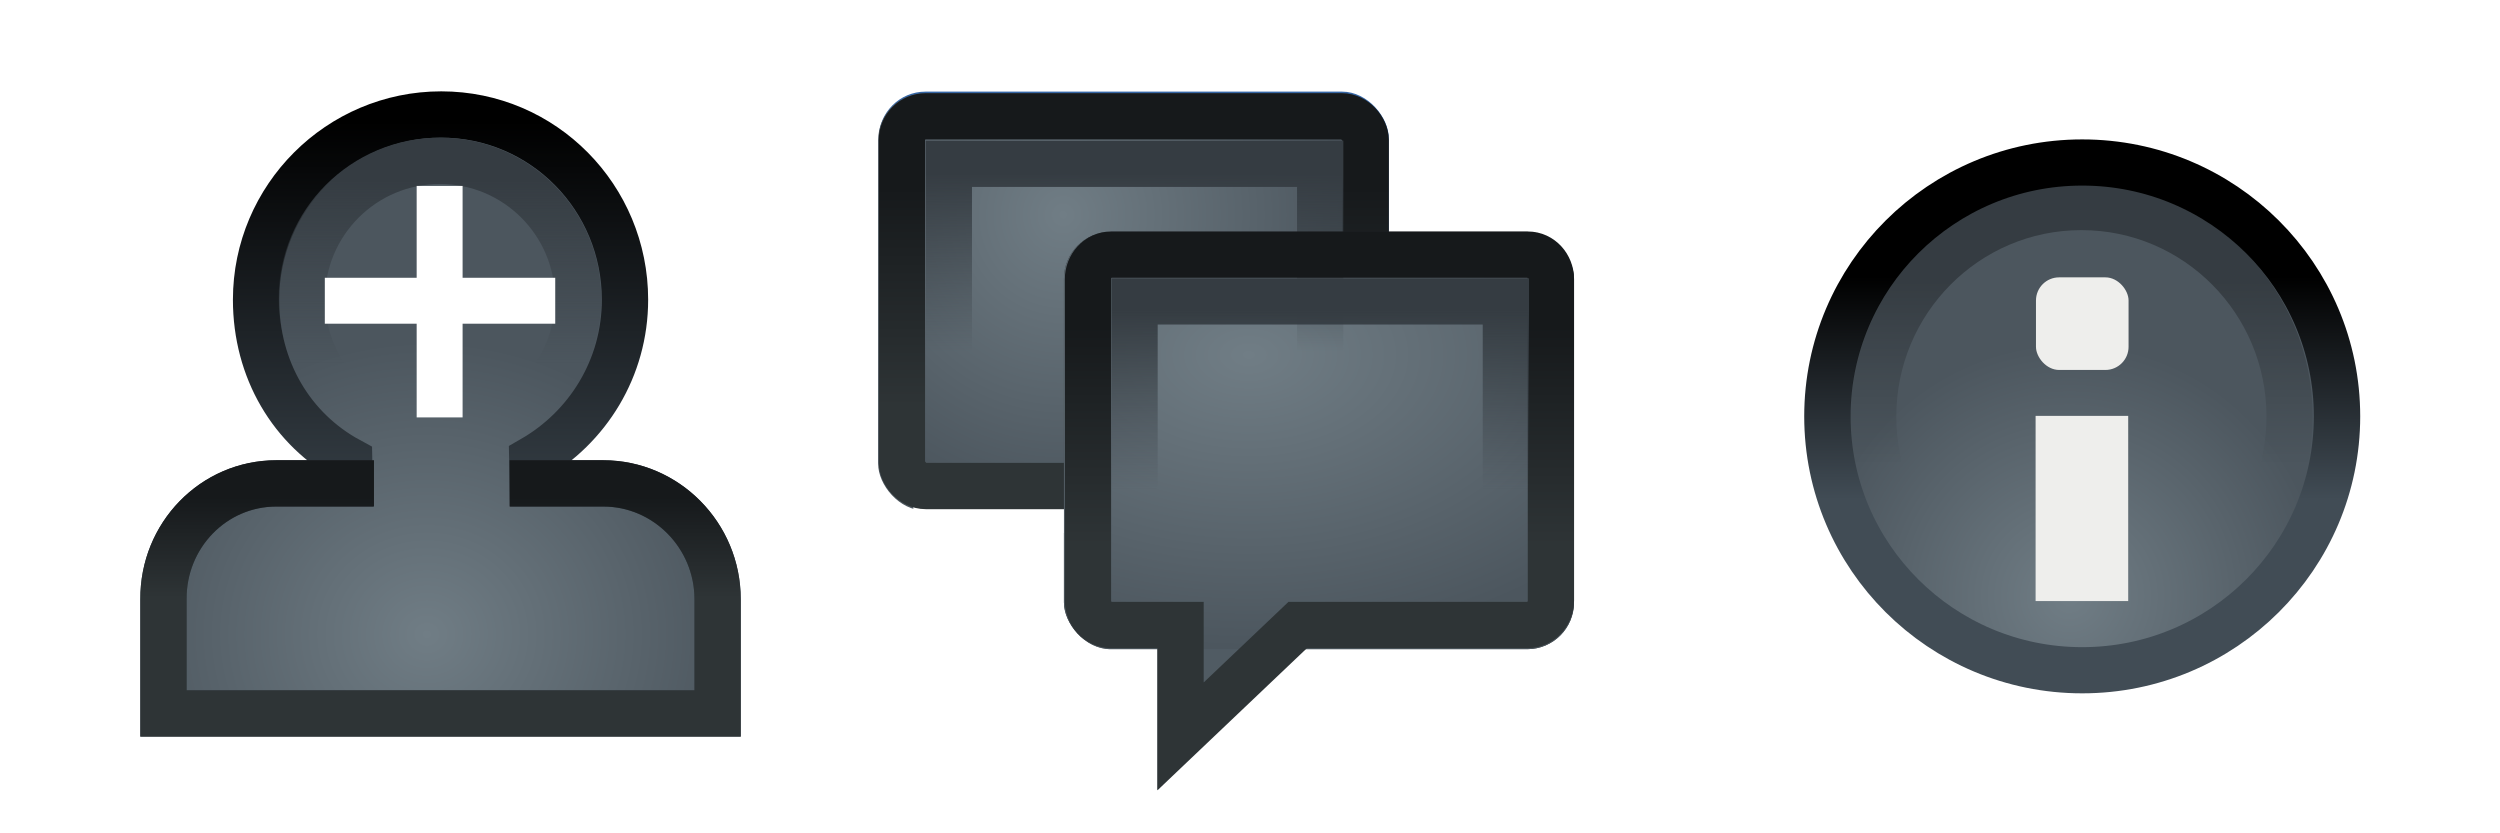 <?xml version="1.0" encoding="UTF-8" standalone="no"?>
<!-- Created with Inkscape (http://www.inkscape.org/) -->

<svg
   xmlns:dc="http://purl.org/dc/elements/1.1/"
   xmlns:cc="http://creativecommons.org/ns#"
   xmlns:rdf="http://www.w3.org/1999/02/22-rdf-syntax-ns#"
   xmlns:svg="http://www.w3.org/2000/svg"
   xmlns="http://www.w3.org/2000/svg"
   xmlns:xlink="http://www.w3.org/1999/xlink"
   xmlns:sodipodi="http://sodipodi.sourceforge.net/DTD/sodipodi-0.dtd"
   xmlns:inkscape="http://www.inkscape.org/namespaces/inkscape"
   width="54"
   height="18"
   id="svg2"
   version="1.1"
   inkscape:version="0.48.1 r9760"
   sodipodi:docname="chat-toolbar.svg"
   inkscape:export-filename="/home/andreasn/Work/mozilla-messaging/aero-icons/chat-toolbar-aero.png"
   inkscape:export-xdpi="90"
   inkscape:export-ydpi="90">
  <defs
     id="defs4">
    <linearGradient
       id="linearGradient4428"
       inkscape:collect="always">
      <stop
         id="stop4430"
         offset="0"
         style="stop-color:#353c42;stop-opacity:1;" />
      <stop
         id="stop4432"
         offset="1"
         style="stop-color:#353c42;stop-opacity:0" />
    </linearGradient>
    <linearGradient
       inkscape:collect="always"
       xlink:href="#linearGradient10355-1"
       id="linearGradient4430"
       gradientUnits="userSpaceOnUse"
       gradientTransform="translate(-16.985,1034.303)"
       x1="26.86"
       y1="12.968"
       x2="26.86"
       y2="10.805" />
    <linearGradient
       inkscape:collect="always"
       id="linearGradient10355-1">
      <stop
         style="stop-color:#2e3436;stop-opacity:1;"
         offset="0"
         id="stop10357-1" />
      <stop
         style="stop-color:#16191b;stop-opacity:1"
         offset="1"
         id="stop10359-9" />
    </linearGradient>
    <linearGradient
       inkscape:collect="always"
       xlink:href="#linearGradient5930"
       id="linearGradient6180"
       gradientUnits="userSpaceOnUse"
       x1="26.885"
       y1="4.895"
       x2="26.885"
       y2="8.058" />
    <linearGradient
       inkscape:collect="always"
       id="linearGradient5930">
      <stop
         style="stop-color:#353c42;stop-opacity:1;"
         offset="0"
         id="stop5932" />
      <stop
         style="stop-color:#353c42;stop-opacity:0;"
         offset="1"
         id="stop5934" />
    </linearGradient>
    <radialGradient
       inkscape:collect="always"
       xlink:href="#linearGradient4507-3"
       id="radialGradient4434"
       gradientUnits="userSpaceOnUse"
       gradientTransform="matrix(1.241,1.2236587e-8,0,1.151,-0.981,1031.774)"
       cx="8.221"
       cy="14.153"
       fx="8.221"
       fy="14.153"
       r="5.506" />
    <linearGradient
       id="linearGradient4507-3">
      <stop
         id="stop4509-2"
         offset="0"
         style="stop-color:#707d85;stop-opacity:1;" />
      <stop
         id="stop4511-0"
         offset="1"
         style="stop-color:#4c565e;stop-opacity:1" />
    </linearGradient>
    <linearGradient
       inkscape:collect="always"
       xlink:href="#linearGradient5272-7-9"
       id="linearGradient4436"
       gradientUnits="userSpaceOnUse"
       gradientTransform="translate(1,1035.272)"
       x1="4.895"
       y1="1.697"
       x2="4.895"
       y2="11.726" />
    <linearGradient
       inkscape:collect="always"
       id="linearGradient5272-7-9">
      <stop
         style="stop-color:#000000;stop-opacity:1;"
         offset="0"
         id="stop5274-6-3" />
      <stop
         style="stop-color:#414c55;stop-opacity:1"
         offset="1"
         id="stop5276-7-1" />
    </linearGradient>
    <filter
       color-interpolation-filters="sRGB"
       inkscape:collect="always"
       id="filter5752-5-41-9-8"
       x="-0.069"
       width="1.137"
       y="-0.479"
       height="1.957">
      <feGaussianBlur
         inkscape:collect="always"
         stdDeviation="0.268"
         id="feGaussianBlur5754-5-9-33-9" />
    </filter>
    <filter
       color-interpolation-filters="sRGB"
       inkscape:collect="always"
       id="filter5752-5-41-7-0"
       x="-0.069"
       width="1.137"
       y="-0.479"
       height="1.957">
      <feGaussianBlur
         inkscape:collect="always"
         stdDeviation="0.268"
         id="feGaussianBlur5754-5-9-3-69" />
    </filter>
    <filter
       color-interpolation-filters="sRGB"
       inkscape:collect="always"
       id="filter4503-1"
       x="-0.125"
       width="1.25"
       y="-0.116"
       height="1.231">
      <feGaussianBlur
         inkscape:collect="always"
         stdDeviation="0.623"
         id="feGaussianBlur4505-4" />
    </filter>
    <radialGradient
       inkscape:collect="always"
       xlink:href="#linearGradient4507-3"
       id="radialGradient4322"
       cx="26.987"
       cy="1041.934"
       fx="26.987"
       fy="1041.934"
       r="5.508"
       gradientTransform="matrix(1.802,-9.584303e-6,6.1006608e-6,1.147,-21.66,-153.073)"
       gradientUnits="userSpaceOnUse" />
    <radialGradient
       inkscape:collect="always"
       xlink:href="#linearGradient4507-3-1"
       id="radialGradient4322-5"
       cx="26.987"
       cy="1041.934"
       fx="26.987"
       fy="1041.934"
       r="5.508"
       gradientTransform="matrix(1,0,0,0.818,0,189.932)"
       gradientUnits="userSpaceOnUse" />
    <linearGradient
       id="linearGradient4507-3-1">
      <stop
         id="stop4509-2-3"
         offset="0"
         style="stop-color:#707d85;stop-opacity:1;" />
      <stop
         id="stop4511-0-7"
         offset="1"
         style="stop-color:#4c565e;stop-opacity:1" />
    </linearGradient>
    <linearGradient
       gradientTransform="translate(-4.013,-2.994)"
       inkscape:collect="always"
       xlink:href="#linearGradient10355-1-0"
       id="linearGradient4326-8"
       x1="31.074"
       y1="1046.132"
       x2="31.074"
       y2="1041.417"
       gradientUnits="userSpaceOnUse" />
    <linearGradient
       inkscape:collect="always"
       id="linearGradient10355-1-0">
      <stop
         style="stop-color:#2e3436;stop-opacity:1;"
         offset="0"
         id="stop10357-1-9" />
      <stop
         style="stop-color:#16191b;stop-opacity:1"
         offset="1"
         id="stop10359-9-5" />
    </linearGradient>
    <radialGradient
       r="5.508"
       fy="1041.934"
       fx="26.987"
       cy="1041.934"
       cx="26.987"
       gradientTransform="matrix(1.12,1.113196e-7,-1.1339644e-7,1.141,-7.261,-149.839)"
       gradientUnits="userSpaceOnUse"
       id="radialGradient4382"
       xlink:href="#linearGradient4507-3-1"
       inkscape:collect="always" />
    <linearGradient
       inkscape:collect="always"
       xlink:href="#linearGradient10355-1"
       id="linearGradient4414"
       gradientUnits="userSpaceOnUse"
       x1="31.074"
       y1="1046.132"
       x2="31.074"
       y2="1041.417" />
    <linearGradient
       inkscape:collect="always"
       xlink:href="#linearGradient4428"
       id="linearGradient4426"
       x1="28.165"
       y1="1041.07"
       x2="28.165"
       y2="1044.947"
       gradientUnits="userSpaceOnUse" />
    <linearGradient
       inkscape:collect="always"
       xlink:href="#linearGradient4428-8"
       id="linearGradient4426-3"
       x1="28.165"
       y1="1041.07"
       x2="28.165"
       y2="1044.947"
       gradientUnits="userSpaceOnUse" />
    <linearGradient
       id="linearGradient4428-8"
       inkscape:collect="always">
      <stop
         id="stop4430-7"
         offset="0"
         style="stop-color:#353c42;stop-opacity:1;" />
      <stop
         id="stop4432-5"
         offset="1"
         style="stop-color:#353c42;stop-opacity:0" />
    </linearGradient>
    <linearGradient
       gradientTransform="translate(-4.011,-2.972)"
       y2="1044.947"
       x2="28.165"
       y1="1041.07"
       x1="28.165"
       gradientUnits="userSpaceOnUse"
       id="linearGradient4449"
       xlink:href="#linearGradient4428-8"
       inkscape:collect="always" />
    <linearGradient
       gradientTransform="translate(20,5.1382813e-5)"
       inkscape:collect="always"
       xlink:href="#linearGradient10355-1-9"
       id="linearGradient4414-9"
       gradientUnits="userSpaceOnUse"
       x1="31.074"
       y1="1046.132"
       x2="31.074"
       y2="1041.417" />
    <linearGradient
       inkscape:collect="always"
       id="linearGradient10355-1-9">
      <stop
         style="stop-color:#2e3436;stop-opacity:1;"
         offset="0"
         id="stop10357-1-1" />
      <stop
         style="stop-color:#16191b;stop-opacity:1"
         offset="1"
         id="stop10359-9-7" />
    </linearGradient>
    <linearGradient
       gradientTransform="translate(-4.013,-2.994)"
       inkscape:collect="always"
       xlink:href="#linearGradient10355-1-0-0"
       id="linearGradient4326-8-2"
       x1="31.074"
       y1="1046.132"
       x2="31.074"
       y2="1041.417"
       gradientUnits="userSpaceOnUse" />
    <linearGradient
       inkscape:collect="always"
       id="linearGradient10355-1-0-0">
      <stop
         style="stop-color:#2e3436;stop-opacity:1;"
         offset="0"
         id="stop10357-1-9-9" />
      <stop
         style="stop-color:#16191b;stop-opacity:1"
         offset="1"
         id="stop10359-9-5-1" />
    </linearGradient>
    <linearGradient
       y2="1041.417"
       x2="31.074"
       y1="1046.132"
       x1="31.074"
       gradientTransform="translate(15.987,-2.994)"
       gradientUnits="userSpaceOnUse"
       id="linearGradient4509"
       xlink:href="#linearGradient10355-1-0-0"
       inkscape:collect="always" />
    <linearGradient
       inkscape:collect="always"
       xlink:href="#linearGradient10355-1-0-0"
       id="linearGradient4542"
       gradientUnits="userSpaceOnUse"
       gradientTransform="translate(15.987,-1037.356)"
       x1="31.074"
       y1="1046.132"
       x2="31.074"
       y2="1041.417" />
    <linearGradient
       inkscape:collect="always"
       xlink:href="#linearGradient10355-1-9"
       id="linearGradient4548"
       gradientUnits="userSpaceOnUse"
       gradientTransform="translate(20,5.1382813e-5)"
       x1="31.074"
       y1="1046.132"
       x2="31.074"
       y2="1041.417" />
    <filter
       inkscape:collect="always"
       id="filter4551"
       x="-0.12"
       width="1.24"
       y="-0.12"
       height="1.24"
       color-interpolation-filters="sRGB">
      <feGaussianBlur
         inkscape:collect="always"
         stdDeviation="0.752"
         id="feGaussianBlur4553" />
    </filter>
    <filter
       color-interpolation-filters="sRGB"
       inkscape:collect="always"
       id="filter5752-5-41-9-8-0"
       x="-0.069"
       width="1.137"
       y="-0.479"
       height="1.957">
      <feGaussianBlur
         inkscape:collect="always"
         stdDeviation="0.268"
         id="feGaussianBlur5754-5-9-33-9-6" />
    </filter>
    <filter
       inkscape:collect="always"
       id="filter4731"
       x="-0.12"
       width="1.239"
       y="-0.387"
       height="1.775"
       color-interpolation-filters="sRGB">
      <feGaussianBlur
         inkscape:collect="always"
         stdDeviation="0.163"
         id="feGaussianBlur4733" />
    </filter>
    <filter
       inkscape:collect="always"
       id="filter4735"
       x="-0.058"
       width="1.116"
       y="-0.197"
       height="1.394"
       color-interpolation-filters="sRGB">
      <feGaussianBlur
         inkscape:collect="always"
         stdDeviation="0.163"
         id="feGaussianBlur4737" />
    </filter>
    <linearGradient
       inkscape:collect="always"
       xlink:href="#linearGradient5272-5"
       id="linearGradient3637"
       gradientUnits="userSpaceOnUse"
       gradientTransform="matrix(0.989,0,0,1,36.118,1034.362)"
       x1="8.542"
       y1="3.122"
       x2="8.542"
       y2="13.045" />
    <linearGradient
       inkscape:collect="always"
       id="linearGradient5272-5">
      <stop
         style="stop-color:#000000;stop-opacity:1;"
         offset="0"
         id="stop5274-8" />
      <stop
         style="stop-color:#414c55;stop-opacity:1"
         offset="1"
         id="stop5276-4" />
    </linearGradient>
    <radialGradient
       inkscape:collect="always"
       xlink:href="#linearGradient4507-3-1"
       id="radialGradient3639"
       gradientUnits="userSpaceOnUse"
       gradientTransform="translate(36.079,1034.362)"
       cx="8.912"
       cy="12.27"
       fx="8.912"
       fy="12.27"
       r="6" />
    <linearGradient
       id="linearGradient5226-7">
      <stop
         id="stop5228-8"
         offset="0"
         style="stop-color:#616e7b;stop-opacity:1" />
      <stop
         id="stop5230-67"
         offset="1"
         style="stop-color:#2c3e49;stop-opacity:1" />
    </linearGradient>
    <linearGradient
       inkscape:collect="always"
       xlink:href="#linearGradient5930-1"
       id="linearGradient6180-2"
       gradientUnits="userSpaceOnUse"
       x1="26.885"
       y1="4.895"
       x2="26.885"
       y2="8.058" />
    <linearGradient
       inkscape:collect="always"
       id="linearGradient5930-1">
      <stop
         style="stop-color:#353c42;stop-opacity:1;"
         offset="0"
         id="stop5932-9" />
      <stop
         style="stop-color:#353c42;stop-opacity:0;"
         offset="1"
         id="stop5934-7" />
    </linearGradient>
    <linearGradient
       y2="8.058"
       x2="26.885"
       y1="4.895"
       x1="26.885"
       gradientUnits="userSpaceOnUse"
       id="linearGradient3914"
       xlink:href="#linearGradient5930-1"
       inkscape:collect="always" />
    <linearGradient
       y2="7.501"
       x2="26.885"
       y1="5.432"
       x1="26.885"
       gradientUnits="userSpaceOnUse"
       id="linearGradient7230"
       xlink:href="#linearGradient4437-1-8-6"
       inkscape:collect="always" />
    <linearGradient
       inkscape:collect="always"
       id="linearGradient4437-1-8-6">
      <stop
         style="stop-color:#000000;stop-opacity:1;"
         offset="0"
         id="stop4439-6-6-5" />
      <stop
         style="stop-color:#000000;stop-opacity:0;"
         offset="1"
         id="stop4441-20-7-2" />
    </linearGradient>
    <radialGradient
       inkscape:collect="always"
       xlink:href="#linearGradient4507-4-7"
       id="radialGradient10985"
       cx="44.533"
       cy="14.27"
       fx="44.533"
       fy="14.27"
       r="6.812"
       gradientUnits="userSpaceOnUse" />
    <linearGradient
       id="linearGradient4507-4-7">
      <stop
         id="stop4509-8-2"
         offset="0"
         style="stop-color:#707d85;stop-opacity:1;" />
      <stop
         id="stop4511-5-7"
         offset="1"
         style="stop-color:#4c565e;stop-opacity:1" />
    </linearGradient>
    <linearGradient
       inkscape:collect="always"
       xlink:href="#linearGradient5272"
       id="linearGradient10993"
       x1="45.713"
       y1="5.68"
       x2="45.713"
       y2="11.662"
       gradientUnits="userSpaceOnUse" />
    <linearGradient
       inkscape:collect="always"
       id="linearGradient5272">
      <stop
         style="stop-color:#000000;stop-opacity:1;"
         offset="0"
         id="stop5274" />
      <stop
         style="stop-color:#414c55;stop-opacity:1"
         offset="1"
         id="stop5276" />
    </linearGradient>
    <filter
       inkscape:collect="always"
       id="filter11165"
       x="-0.12"
       width="1.24"
       y="-0.12"
       height="1.24"
       color-interpolation-filters="sRGB">
      <feGaussianBlur
         inkscape:collect="always"
         stdDeviation="0.681"
         id="feGaussianBlur11167" />
    </filter>
    <filter
       inkscape:collect="always"
       id="filter7309"
       x="-0.12"
       width="1.24"
       y="-0.12"
       height="1.24"
       color-interpolation-filters="sRGB">
      <feGaussianBlur
         inkscape:collect="always"
         stdDeviation="0.681"
         id="feGaussianBlur7311" />
    </filter>
  </defs>
  <sodipodi:namedview
     id="base"
     pagecolor="#ffffff"
     bordercolor="#666666"
     borderopacity="1.0"
     inkscape:pageopacity="0.0"
     inkscape:pageshadow="2"
     inkscape:zoom="11.313708"
     inkscape:cx="37.859769"
     inkscape:cy="7.1841678"
     inkscape:document-units="px"
     inkscape:current-layer="layer1"
     showgrid="false"
     inkscape:snap-nodes="false"
     inkscape:snap-grids="false"
     inkscape:window-width="1366"
     inkscape:window-height="711"
     inkscape:window-x="0"
     inkscape:window-y="26"
     inkscape:window-maximized="1"
     showguides="true"
     inkscape:guide-bbox="true">
    <sodipodi:guide
       orientation="1,0"
       position="18.12,0"
       id="guide3306" />
    <sodipodi:guide
       orientation="0,1"
       position="12.857,0"
       id="guide3308" />
    <inkscape:grid
       type="xygrid"
       id="grid3409"
       empspacing="5"
       visible="true"
       enabled="true"
       snapvisiblegridlinesonly="true" />
    <sodipodi:guide
       orientation="1,0"
       position="35.93,0"
       id="guide3897" />
  </sodipodi:namedview>
  <g
     inkscape:label="Layer 1"
     inkscape:groupmode="layer"
     id="layer1"
     transform="translate(0,-1034.362)">
    <path
       style="font-size:medium;font-style:normal;font-variant:normal;font-weight:normal;font-stretch:normal;text-indent:0;text-align:start;text-decoration:none;line-height:normal;letter-spacing:normal;word-spacing:normal;text-transform:none;direction:ltr;block-progression:tb;writing-mode:lr-tb;text-anchor:start;baseline-shift:baseline;opacity:0.5;color:#000000;fill:#ffffff;fill-opacity:1;stroke:none;stroke-width:1;marker:none;visibility:visible;display:inline;overflow:visible;filter:url(#filter4551);enable-background:accumulate;font-family:Sans;-inkscape-font-specification:Sans"
       d="m 20,1036.362 c -0.553,0 -1.031,0.448 -1.031,1 l 0,6.969 c 0,0.552 0.479,1.031 1.031,1.031 l 3,0 0,1.969 c 0,0.537 0.426,1.031 1,1.031 l 1,0 0,3.062 3.219,-3.062 4.781,0 c 0.574,0 1,-0.494 1,-1.031 l 0,-6.938 c 0,-0.537 -0.426,-1.031 -1,-1.031 l -3,0 0,-2 c 0,-0.552 -0.447,-1 -1,-1 z"
       id="rect4192-47-3-1-5"
       inkscape:connector-curvature="0"
       sodipodi:nodetypes="sssscsscccsssscsss" />
    <path
       inkscape:connector-curvature="0"
       style="opacity:0.5;color:#000000;fill:none;stroke:#ffffff;stroke-width:1;stroke-linecap:round;stroke-miterlimit:4;stroke-opacity:1;stroke-dashoffset:0;marker:none;visibility:visible;display:inline;overflow:visible;filter:url(#filter4503-1);enable-background:accumulate"
       d="m 9.531,1036.835 c -2.203,0 -4,1.797 -4,4 0,1.512 0.769,2.803 2.011,3.475 l 0.01,0.494 -0.614,0 -0.969,0 c -1.359,0 -2.446,1.124 -2.438,2.5 l 0,2.469 11.969,0 0,-2.469 c -5.98e-4,-1.376 -1.11,-2.5 -2.469,-2.5 l -1.524,0 -0.01,-0.523 c 1.196,-0.686 2.003,-1.967 2.003,-3.446 0,-2.203 -1.766,-4 -3.969,-4 z"
       id="rect10805-4-0-5"
       sodipodi:nodetypes="cscccccccccccsc" />
    <rect
       style="fill:#ffffff;fill-opacity:1;stroke:none;display:inline;filter:url(#filter5752-5-41-7-0)"
       id="rect5750-3-4-5-9"
       width="9.375"
       height="1.344"
       x="4.333"
       y="14.05"
       transform="matrix(1.114,0,0,0.774,-0.421,1038.52)" />
    <rect
       style="fill:#ffffff;fill-opacity:1;stroke:none;display:inline;filter:url(#filter5752-5-41-9-8)"
       id="rect5750-3-4-8-7"
       width="9.375"
       height="1.344"
       x="4.333"
       y="14.05"
       transform="matrix(1.135,0,0,0.774,-0.829,1038.874)" />
    <path
       inkscape:connector-curvature="0"
       style="color:#000000;fill:url(#radialGradient4434);fill-opacity:1;stroke:url(#linearGradient4436);stroke-width:1;stroke-linecap:round;stroke-miterlimit:4;stroke-opacity:1;stroke-dashoffset:0;marker:none;visibility:visible;display:inline;overflow:visible;enable-background:accumulate"
       d="m 9.531,1036.835 c -2.203,0 -4,1.797 -4,4 0,1.512 0.769,2.803 2.011,3.475 l 0.01,0.494 -0.614,0 -0.969,0 c -1.359,0 -2.446,1.124 -2.438,2.5 l 0,2.469 11.969,0 0,-2.469 c -5.98e-4,-1.376 -1.11,-2.5 -2.469,-2.5 l -1.524,0 -0.01,-0.523 c 1.196,-0.686 2.003,-1.967 2.003,-3.446 0,-2.203 -1.766,-4 -3.969,-4 z"
       id="rect10805-4-4"
       sodipodi:nodetypes="cscccccccccccsc" />
    <path
       sodipodi:type="arc"
       style="fill:none;stroke:url(#linearGradient6180);stroke-width:0.791;stroke-linecap:round;stroke-miterlimit:4;stroke-opacity:1;stroke-dasharray:none;stroke-dashoffset:0;display:inline"
       id="path4435-7"
       sodipodi:cx="26.765625"
       sodipodi:cy="6.953125"
       sodipodi:rx="2.359375"
       sodipodi:ry="2.359375"
       d="m 29.125,6.953 c 0,1.303 -1.056,2.359 -2.359,2.359 -1.303,0 -2.359,-1.056 -2.359,-2.359 0,-1.303 1.056,-2.359 2.359,-2.359 1.303,0 2.359,1.056 2.359,2.359 z"
       transform="matrix(1.265,0,0,1.265,-24.356,1032.024)" />
    <path
       inkscape:connector-curvature="0"
       style="color:#000000;fill:none;stroke:url(#linearGradient4430);stroke-width:1;stroke-linecap:butt;stroke-miterlimit:4;stroke-opacity:1;stroke-dashoffset:0;marker:none;visibility:visible;display:inline;overflow:visible;enable-background:accumulate"
       d="m 8.078,1044.803 -2.109,0 c -1.359,0 -2.446,1.124 -2.438,2.5 l 0,2.469 11.969,0 0,-2.469 c -5.98e-4,-1.376 -1.11,-2.5 -2.469,-2.5 l -2.024,0"
       id="rect10805-4-9-2"
       sodipodi:nodetypes="cccccccc" />
    <rect
       style="fill:#3465a4;fill-opacity:1;stroke:none"
       id="rect4192-4"
       width="11.017"
       height="9.012"
       x="18.981"
       y="1036.341"
       rx="1.01"
       ry="1.01" />
    <rect
       style="fill:url(#radialGradient4382);fill-opacity:1;stroke:none"
       id="rect4192-47-2"
       width="11.017"
       height="9.012"
       x="18.968"
       y="1036.379"
       rx="1.01"
       ry="1.01" />
    <path
       style="opacity:0.5;fill:none;stroke:#ffffff;stroke-width:1;stroke-linecap:round;stroke-linejoin:miter;stroke-miterlimit:4;stroke-opacity:1;stroke-dasharray:none;filter:url(#filter4735)"
       d="m 25.766,1050.362 1.984,-1.984 4.766,0"
       id="path4605"
       inkscape:connector-curvature="0" />
    <rect
       style="fill:#2e3436;fill-opacity:1;stroke:none"
       id="rect4192"
       width="11.017"
       height="9.012"
       x="22.981"
       y="1039.372"
       rx="1.01"
       ry="1.01" />
    <path
       style="font-size:medium;font-style:normal;font-variant:normal;font-weight:normal;font-stretch:normal;text-indent:0;text-align:start;text-decoration:none;line-height:normal;letter-spacing:normal;word-spacing:normal;text-transform:none;direction:ltr;block-progression:tb;writing-mode:lr-tb;text-anchor:start;baseline-shift:baseline;opacity:0.5;color:#000000;fill:#ffffff;fill-opacity:1;stroke:none;stroke-width:1;marker:none;visibility:visible;display:inline;overflow:visible;filter:url(#filter4731);enable-background:accumulate;font-family:Sans;-inkscape-font-specification:Sans"
       d="m 23.812,1047.891 a 0.504,0.504 0 1 0 0.125,1 l 2.188,0 a 0.5,0.5 0 1 0 0,-1 l -2.188,0 a 0.5,0.5 0 0 0 -0.125,0 z"
       id="path4603-6"
       inkscape:connector-curvature="0" />
    <path
       style="fill:#505b63;fill-opacity:1;stroke:none"
       d="m 25,1047.831 0,3.594 4.031,-4.031 z"
       id="path4194"
       inkscape:connector-curvature="0" />
    <rect
       style="fill:#ffffff;fill-opacity:1;stroke:none;display:inline;filter:url(#filter5752-5-41-9-8-0)"
       id="rect5750-3-4-8-7-3"
       width="9.375"
       height="1.344"
       x="4.333"
       y="14.05"
       transform="matrix(1.135,0,0,0.774,14.81,1033.959)" />
    <rect
       style="fill:none;stroke:url(#linearGradient4326-8);stroke-width:1;stroke-opacity:1"
       id="rect4192-47-3-1"
       width="10.018"
       height="7.985"
       x="19.481"
       y="1036.875"
       rx="0.513"
       ry="0.513" />
    <rect
       style="fill:url(#radialGradient4322);fill-opacity:1;stroke:none"
       id="rect4192-47"
       width="11.017"
       height="9.012"
       x="22.981"
       y="1039.372"
       rx="1.01"
       ry="1.01" />
    <rect
       style="fill:none;stroke:url(#linearGradient4449);stroke-width:1;stroke-linecap:round;stroke-linejoin:miter;stroke-miterlimit:4;stroke-opacity:1;stroke-dasharray:none;stroke-dashoffset:0"
       id="rect4416-4"
       width="8.021"
       height="6.01"
       x="20.495"
       y="1037.9"
       rx="0"
       ry="0" />
    <path
       style="fill:none;stroke:url(#linearGradient4414);stroke-width:1;stroke-opacity:1"
       d="m 24,1039.862 c -0.284,0 -0.5,0.247 -0.5,0.531 l 0,6.938 c 0,0.284 0.216,0.531 0.5,0.531 l 1.5,0 0,2.406 2.531,-2.406 4.969,0 c 0.284,0 0.5,-0.247 0.5,-0.531 l 0,-6.938 c 0,-0.284 -0.216,-0.531 -0.5,-0.531 l -9,0 z"
       id="rect4192-47-3"
       inkscape:connector-curvature="0" />
    <rect
       style="fill:none;stroke:url(#linearGradient4426);stroke-width:1;stroke-linecap:round;stroke-linejoin:miter;stroke-miterlimit:4;stroke-opacity:1;stroke-dasharray:none;stroke-dashoffset:0"
       id="rect4416"
       width="8.021"
       height="6.01"
       x="24.506"
       y="1040.872"
       rx="0"
       ry="0" />
    <path
       sodipodi:type="arc"
       style="opacity:0.5;color:#000000;fill:none;stroke:#ffffff;stroke-width:1.239;stroke-miterlimit:4;stroke-opacity:1;stroke-dasharray:none;marker:none;visibility:visible;display:inline;overflow:visible;filter:url(#filter7309);enable-background:accumulate"
       id="path10977-6"
       sodipodi:cx="44.875"
       sodipodi:cy="9.4375"
       sodipodi:rx="6.8125"
       sodipodi:ry="6.8125"
       d="m 51.688,9.438 c 0,3.762 -3.05,6.812 -6.812,6.812 -3.762,0 -6.812,-3.05 -6.812,-6.812 0,-3.762 3.05,-6.812 6.812,-6.812 3.762,0 6.812,3.05 6.812,6.812 z"
       transform="matrix(0.808,0,0,0.805,8.716,1035.758)" />
    <path
       sodipodi:type="arc"
       style="color:#000000;fill:none;stroke:#ffffff;stroke-width:1.067;stroke-opacity:1;marker:none;visibility:visible;display:inline;overflow:visible;filter:url(#filter11165);enable-background:accumulate"
       id="path10977-9"
       sodipodi:cx="44.875"
       sodipodi:cy="9.4375"
       sodipodi:rx="6.8125"
       sodipodi:ry="6.8125"
       d="m 51.688,9.438 c 0,3.762 -3.05,6.812 -6.812,6.812 -3.762,0 -6.812,-3.05 -6.812,-6.812 0,-3.762 3.05,-6.812 6.812,-6.812 3.762,0 6.812,3.05 6.812,6.812 z"
       transform="matrix(0.817,0,0,0.817,8.362,1036.38)" />
    <path
       sodipodi:type="arc"
       style="color:#000000;fill:url(#radialGradient10985);fill-opacity:1;fill-rule:nonzero;stroke:url(#linearGradient10993);stroke-width:1.239;stroke-miterlimit:4;stroke-opacity:1;stroke-dasharray:none;marker:none;visibility:visible;display:inline;overflow:visible;enable-background:accumulate"
       id="path10977"
       sodipodi:cx="44.875"
       sodipodi:cy="9.4375"
       sodipodi:rx="6.8125"
       sodipodi:ry="6.8125"
       d="m 51.688,9.438 c 0,3.762 -3.05,6.812 -6.812,6.812 -3.762,0 -6.812,-3.05 -6.812,-6.812 0,-3.762 3.05,-6.812 6.812,-6.812 3.762,0 6.812,3.05 6.812,6.812 z"
       transform="matrix(0.808,0,0,0.805,8.716,1035.758)" />
    <rect
       style="color:#000000;fill:#eeeeec;fill-opacity:1;fill-rule:nonzero;stroke:none;stroke-width:1;marker:none;visibility:visible;display:inline;overflow:visible;enable-background:accumulate"
       id="rect10995"
       width="2"
       height="2"
       x="43.977"
       y="1040.353"
       rx="0.5"
       ry="0.5" />
    <rect
       style="color:#000000;fill:#eeeeec;fill-opacity:1;fill-rule:nonzero;stroke:none;stroke-width:1;marker:none;visibility:visible;display:inline;overflow:visible;enable-background:accumulate"
       id="rect10995-1"
       width="2"
       height="4"
       x="43.969"
       y="1043.345"
       rx="0"
       ry="0" />
    <path
       sodipodi:type="arc"
       style="opacity:0.3;fill:none;stroke:url(#linearGradient7230);stroke-width:0.523;stroke-linecap:round;stroke-miterlimit:4;stroke-opacity:1;stroke-dasharray:none;stroke-dashoffset:0;display:inline"
       id="path4435-2-1-2"
       sodipodi:cx="26.765625"
       sodipodi:cy="6.953125"
       sodipodi:rx="2.359375"
       sodipodi:ry="2.359375"
       d="m 29.125,6.953 c 0,1.303 -1.056,2.359 -2.359,2.359 -1.303,0 -2.359,-1.056 -2.359,-2.359 0,-1.303 1.056,-2.359 2.359,-2.359 1.303,0 2.359,1.056 2.359,2.359 z"
       transform="matrix(1.906,0,0,1.92,-6.058,1030.01)" />
    <rect
       style="color:#000000;fill:#ffffff;fill-opacity:1;fill-rule:nonzero;stroke:none;stroke-width:1;marker:none;visibility:visible;display:inline;overflow:visible;enable-background:accumulate"
       id="rect10780-8"
       width="4.977"
       height="0.992"
       x="7.016"
       y="1040.362"
       rx="0"
       ry="0" />
    <rect
       style="color:#000000;fill:#ffffff;fill-opacity:1;fill-rule:nonzero;stroke:none;stroke-width:1;marker:none;visibility:visible;display:inline;overflow:visible;enable-background:accumulate"
       id="rect10780-5-4"
       width="5"
       height="0.992"
       x="-1043.378"
       y="9"
       rx="0"
       ry="0"
       transform="matrix(0,-1,1,0,0,0)" />
  </g>
</svg>
